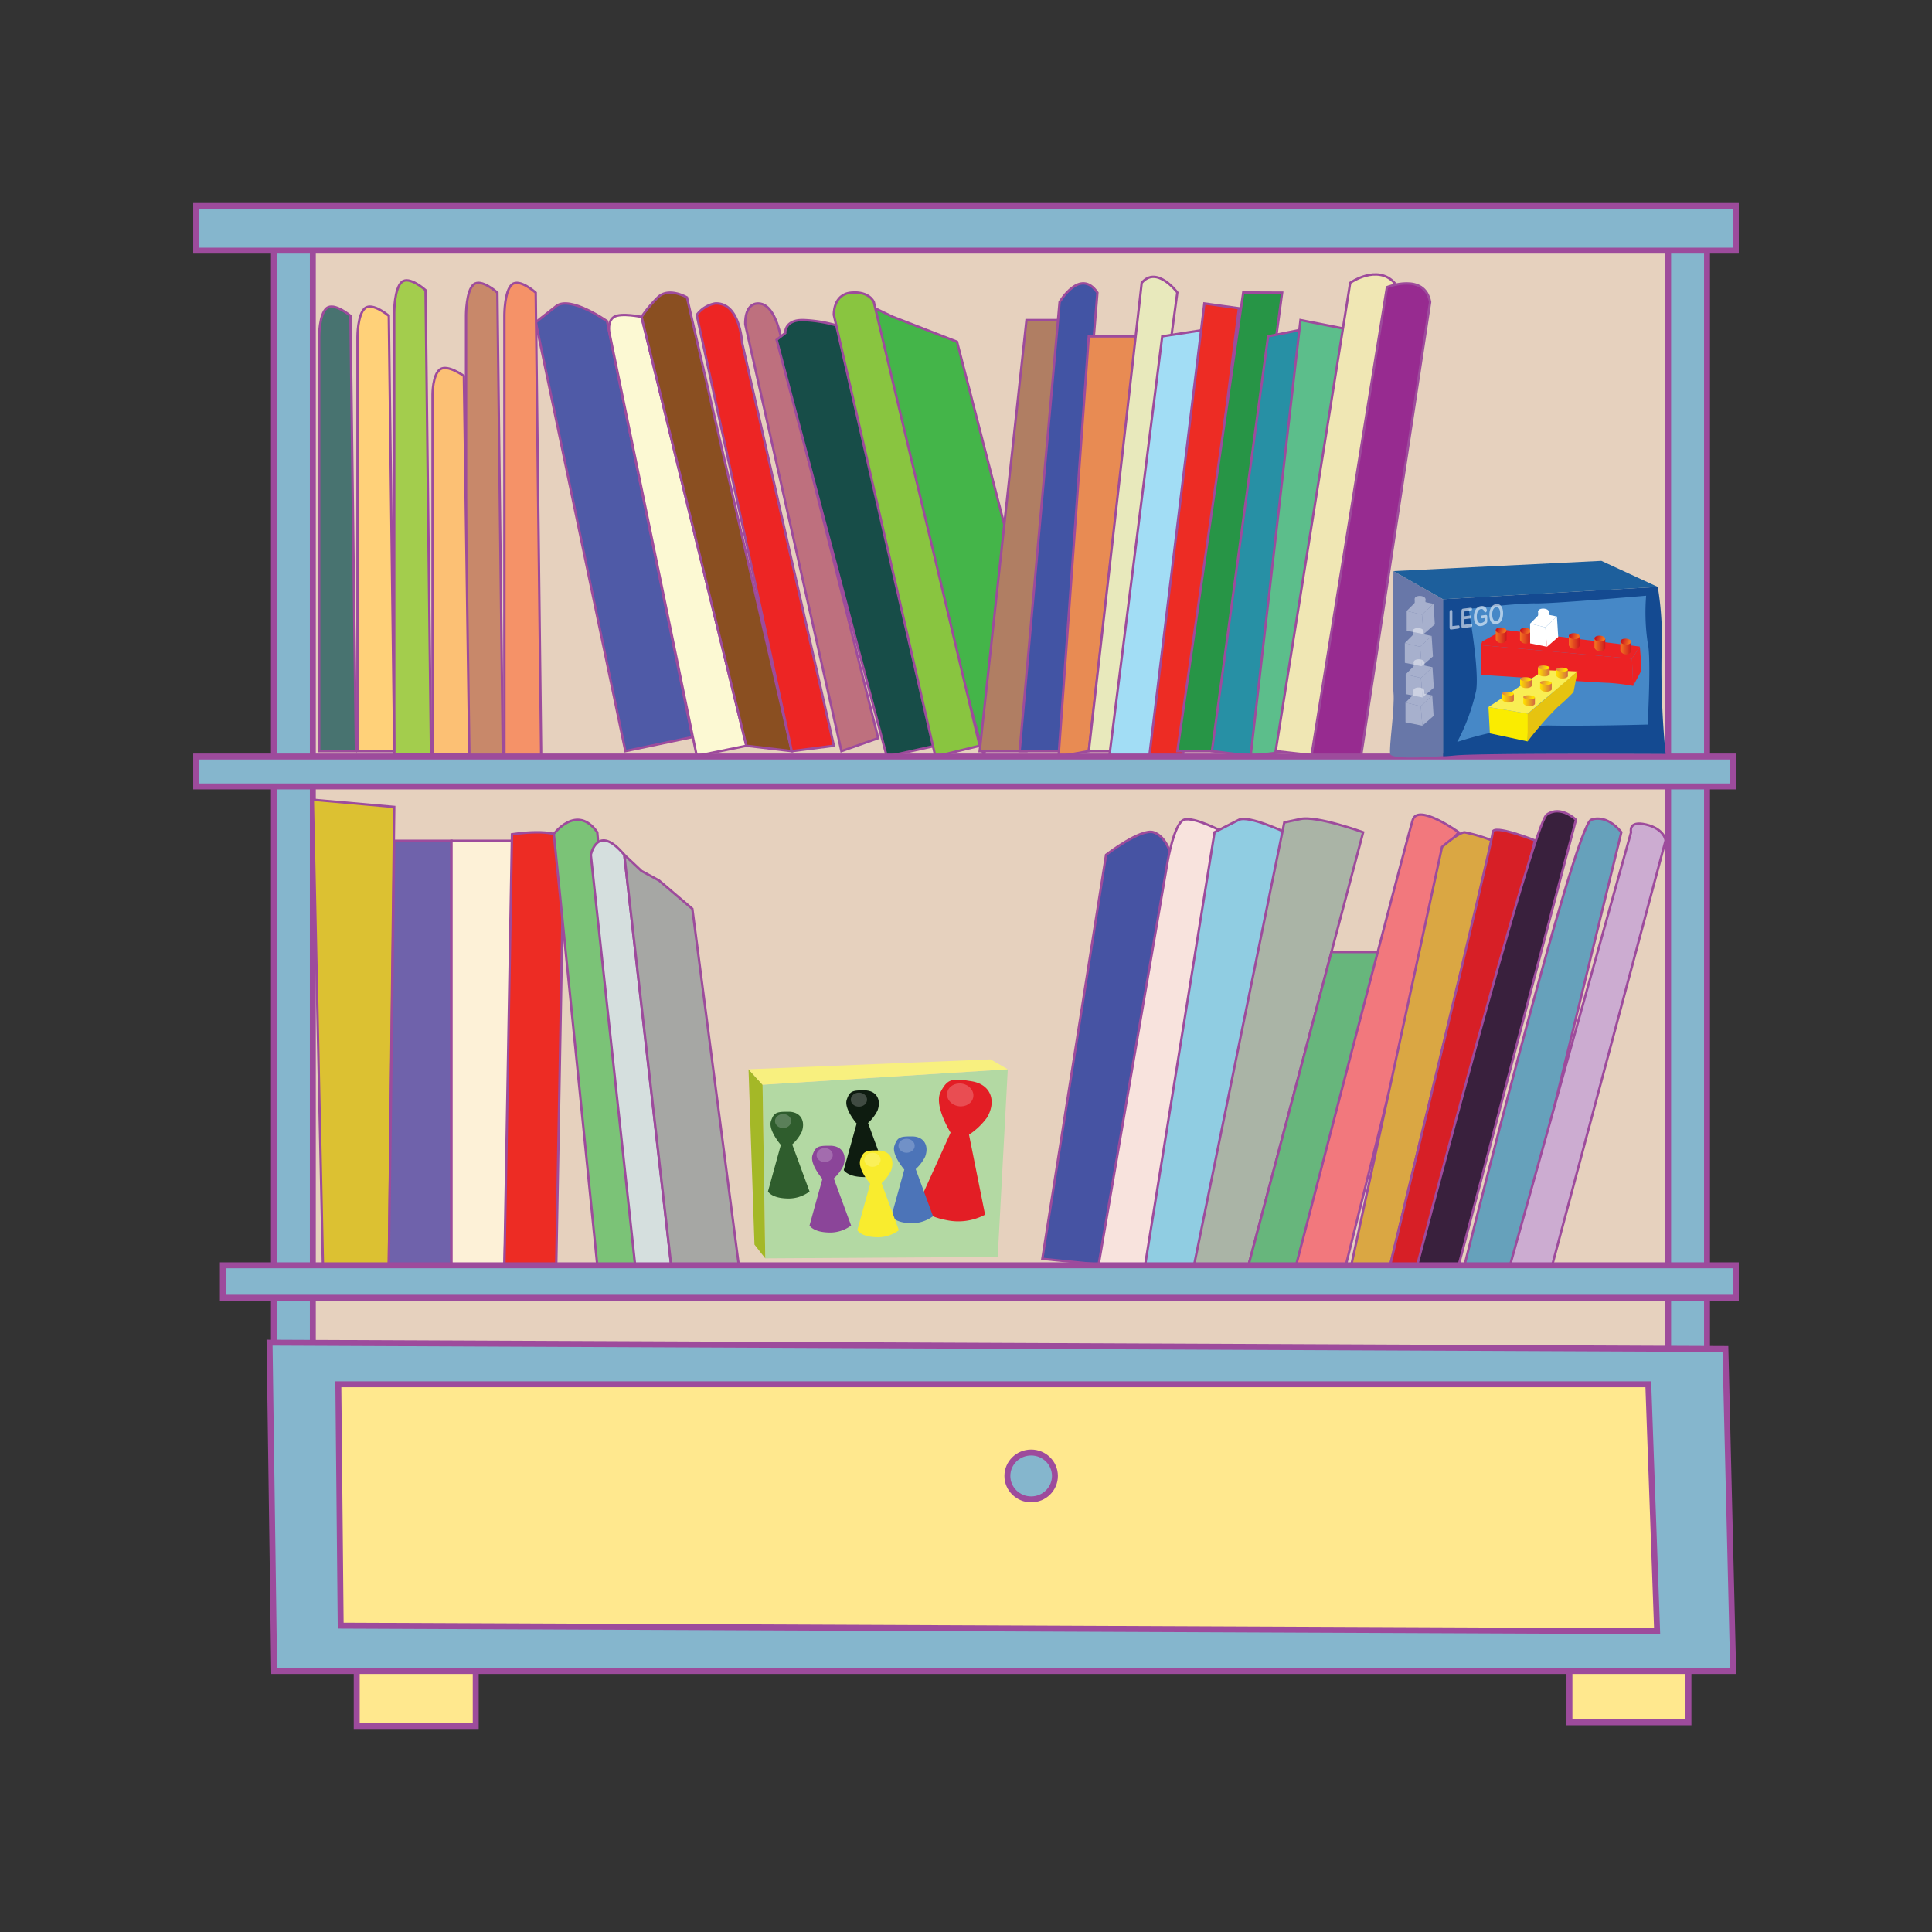 <svg id="word" xmlns="http://www.w3.org/2000/svg" xmlns:xlink="http://www.w3.org/1999/xlink" viewBox="0 0 160 160"><rect x="0" y="0" width="160" height="160" fill="#333333" stroke="none"/><defs><style>.cls-1{fill:#e6d1be;stroke:#231f20;}.cls-1,.cls-2,.cls-45{stroke-width:0.491px;}.cls-2{fill:#85b6cd;stroke-miterlimit:10;}.cls-10,.cls-11,.cls-12,.cls-13,.cls-14,.cls-15,.cls-16,.cls-17,.cls-18,.cls-19,.cls-2,.cls-20,.cls-21,.cls-22,.cls-23,.cls-24,.cls-25,.cls-26,.cls-27,.cls-28,.cls-29,.cls-3,.cls-30,.cls-31,.cls-32,.cls-33,.cls-34,.cls-35,.cls-36,.cls-37,.cls-38,.cls-39,.cls-4,.cls-40,.cls-41,.cls-42,.cls-43,.cls-44,.cls-45,.cls-5,.cls-6,.cls-7,.cls-8,.cls-9{stroke:#9d4b9c;}.cls-3{fill:#44b549;}.cls-10,.cls-11,.cls-12,.cls-13,.cls-14,.cls-15,.cls-16,.cls-17,.cls-18,.cls-19,.cls-20,.cls-21,.cls-22,.cls-23,.cls-24,.cls-25,.cls-26,.cls-27,.cls-28,.cls-29,.cls-3,.cls-30,.cls-31,.cls-32,.cls-33,.cls-34,.cls-35,.cls-36,.cls-37,.cls-38,.cls-39,.cls-4,.cls-40,.cls-41,.cls-42,.cls-43,.cls-44,.cls-5,.cls-6,.cls-7,.cls-8,.cls-9{stroke-width:0.197px;}.cls-4{fill:#4f5aa7;}.cls-5{fill:#fcf9d3;}.cls-6{fill:#8a4f21;}.cls-7{fill:#f59268;}.cls-8{fill:#ed2524;}.cls-9{fill:#be707e;}.cls-10{fill:#174d48;}.cls-11{fill:#89c540;}.cls-12{fill:#b07e63;}.cls-13{fill:#4254a4;}.cls-14{fill:#e88b53;}.cls-15{fill:#e8e9bc;}.cls-16{fill:#a2ddf5;}.cls-17{fill:#ed2c24;}.cls-18{fill:#279546;}.cls-19{fill:#2790a5;}.cls-20{fill:#5cbe8b;}.cls-21{fill:#f0e7b4;}.cls-22{fill:#972b90;}.cls-23{fill:#dcc132;}.cls-24{fill:#6f62ab;}.cls-25{fill:#fdf1d7;}.cls-26{fill:#7bc377;}.cls-27{fill:#d5dfde;}.cls-28{fill:#a6a7a4;}.cls-29{fill:#4653a3;}.cls-30{fill:#f8e3dd;}.cls-31{fill:#90cde2;}.cls-32{fill:#aab4a6;}.cls-33{fill:#67b67c;}.cls-34{fill:#f2787d;}.cls-35{fill:#daa743;}.cls-36{fill:#d71f26;}.cls-37{fill:#39203d;}.cls-38{fill:#66a1bb;}.cls-39{fill:#ccacd1;}.cls-40{fill:#c8886a;}.cls-41{fill:#fcc074;}.cls-42{fill:#a3cd4d;}.cls-43{fill:#ffd179;}.cls-44{fill:#487370;}.cls-45{fill:#ffe88e;}.cls-46{fill:#144a91;}.cls-47{fill:#6877a8;}.cls-48{fill:#1d5f9c;}.cls-49{fill:#4688c7;}.cls-50{fill:#ec2224;}.cls-51{fill:url(#linear-gradient);}.cls-52{fill:url(#linear-gradient-2);}.cls-53{fill:url(#linear-gradient-3);}.cls-54{fill:url(#linear-gradient-4);}.cls-55{fill:url(#linear-gradient-5);}.cls-56{fill:url(#linear-gradient-6);}.cls-57{fill:url(#linear-gradient-7);}.cls-58{fill:url(#linear-gradient-8);}.cls-59{fill:url(#linear-gradient-9);}.cls-60{fill:url(#linear-gradient-10);}.cls-61{fill:#e6c310;}.cls-62{fill:#faec00;}.cls-63{fill:#f9ee53;}.cls-64{fill:url(#linear-gradient-11);}.cls-65{fill:url(#linear-gradient-12);}.cls-66{fill:url(#linear-gradient-13);}.cls-67{fill:url(#linear-gradient-14);}.cls-68{fill:url(#linear-gradient-15);}.cls-69{fill:url(#linear-gradient-16);}.cls-70{fill:url(#linear-gradient-17);}.cls-71{fill:url(#linear-gradient-18);}.cls-72{fill:url(#linear-gradient-19);}.cls-73{fill:url(#linear-gradient-20);}.cls-74{fill:url(#linear-gradient-21);}.cls-75{fill:url(#linear-gradient-22);}.cls-76,.cls-84{fill:#fff;}.cls-77{fill:none;}.cls-78{opacity:0.57;}.cls-79{opacity:0.42;}.cls-80{fill:#b3d9a3;}.cls-81{fill:#a4b827;}.cls-82{fill:#f8f07f;}.cls-83{fill:#e31e25;}.cls-84{opacity:0.21;}.cls-85{fill:#4c74b8;}.cls-86{fill:#2f5d2d;}.cls-87{fill:#0e1c10;}.cls-88{fill:#f9ec2e;}.cls-89{fill:#8b4599;}</style><linearGradient id="linear-gradient" x1="120.541" y1="184.667" x2="121.441" y2="184.667" gradientTransform="matrix(0.999, 0.046, 0, 1.001, 3.47, -137.668)" gradientUnits="userSpaceOnUse"><stop offset="0.018" stop-color="#f27121"/><stop offset="0.989" stop-color="#cc171e"/></linearGradient><linearGradient id="linear-gradient-2" x1="121.238" y1="184.209" x2="120.615" y2="184.035" gradientTransform="matrix(0.01, 1, -1, 0.056, 307.129, -79.078)" xlink:href="#linear-gradient"/><linearGradient id="linear-gradient-3" x1="122.555" y1="184.607" x2="123.454" y2="184.607" xlink:href="#linear-gradient"/><linearGradient id="linear-gradient-4" x1="123.251" y1="184.15" x2="122.629" y2="183.975" gradientTransform="matrix(0.01, 1, -1, 0.056, 309.06, -81.056)" xlink:href="#linear-gradient"/><linearGradient id="linear-gradient-5" x1="126.602" y1="184.867" x2="127.501" y2="184.867" xlink:href="#linear-gradient"/><linearGradient id="linear-gradient-6" x1="127.299" y1="184.409" x2="126.676" y2="184.235" gradientTransform="matrix(0.01, 1, -1, 0.056, 313.32, -84.672)" xlink:href="#linear-gradient"/><linearGradient id="linear-gradient-7" x1="130.88" y1="185.123" x2="131.779" y2="185.123" xlink:href="#linear-gradient"/><linearGradient id="linear-gradient-8" x1="131.576" y1="184.665" x2="130.954" y2="184.491" gradientTransform="matrix(0.01, 1, -1, 0.056, 317.804, -88.512)" xlink:href="#linear-gradient"/><linearGradient id="linear-gradient-9" x1="128.727" y1="184.975" x2="129.626" y2="184.975" xlink:href="#linear-gradient"/><linearGradient id="linear-gradient-10" x1="129.423" y1="184.517" x2="128.801" y2="184.343" gradientTransform="matrix(0.01, 1, -1, 0.056, 315.528, -86.598)" xlink:href="#linear-gradient"/><linearGradient id="linear-gradient-11" x1="121.082" y1="189.713" x2="122.048" y2="189.713" gradientTransform="matrix(0.999, 0.046, 0, 1.001, 3.47, -137.668)" gradientUnits="userSpaceOnUse"><stop offset="0.018" stop-color="#ffde00"/><stop offset="0.773" stop-color="#dc8334"/><stop offset="1" stop-color="#d16644"/></linearGradient><linearGradient id="linear-gradient-12" x1="121.828" y1="189.423" x2="121.164" y2="189.237" gradientTransform="matrix(-0.001, 1, -1, 0.045, 314.35, -72.619)" gradientUnits="userSpaceOnUse"><stop offset="0.018" stop-color="#ffde00"/><stop offset="1" stop-color="#df883e"/></linearGradient><linearGradient id="linear-gradient-13" x1="122.829" y1="189.933" x2="123.794" y2="189.933" xlink:href="#linear-gradient-11"/><linearGradient id="linear-gradient-14" x1="123.575" y1="189.643" x2="122.911" y2="189.457" gradientTransform="matrix(-0.001, 1, -1, 0.045, 316.316, -74.075)" xlink:href="#linear-gradient-12"/><linearGradient id="linear-gradient-15" x1="122.566" y1="188.448" x2="123.531" y2="188.448" xlink:href="#linear-gradient-11"/><linearGradient id="linear-gradient-16" x1="123.312" y1="188.158" x2="122.648" y2="187.972" gradientTransform="matrix(-0.001, 1, -1, 0.045, 314.568, -75.244)" xlink:href="#linear-gradient-12"/><linearGradient id="linear-gradient-17" x1="124.221" y1="188.669" x2="125.186" y2="188.669" xlink:href="#linear-gradient-11"/><linearGradient id="linear-gradient-18" x1="124.967" y1="188.379" x2="124.303" y2="188.193" gradientTransform="matrix(-0.001, 1, -1, 0.045, 316.443, -76.612)" xlink:href="#linear-gradient-12"/><linearGradient id="linear-gradient-19" x1="124.049" y1="187.417" x2="125.015" y2="187.417" xlink:href="#linear-gradient-11"/><linearGradient id="linear-gradient-20" x1="124.795" y1="187.126" x2="124.131" y2="186.941" gradientTransform="matrix(-0.001, 1, -1, 0.045, 315.019, -77.647)" xlink:href="#linear-gradient-12"/><linearGradient id="linear-gradient-21" x1="125.56" y1="187.519" x2="126.526" y2="187.519" xlink:href="#linear-gradient-11"/><linearGradient id="linear-gradient-22" x1="126.306" y1="187.229" x2="125.642" y2="187.043" gradientTransform="matrix(-0.001, 1, -1, 0.045, 316.632, -78.991)" xlink:href="#linear-gradient-12"/></defs><rect class="cls-1" x="24.298" y="18.909" width="114.426" height="100.842"/><rect class="cls-2" x="138.147" y="19.547" width="3.22" height="95.838"/><polygon class="cls-3" points="73.619 26.085 73.984 26.256 79.255 28.302 83.906 46.283 81.491 62.653 71.382 25.015 73.619 26.085"/><rect class="cls-2" x="22.688" y="18.909" width="3.22" height="95.838"/><path class="cls-4" d="M51.791,62.206l5.547-1.163L50.27,26.6s-3.041-2.147-4.2-1.252-1.7,1.342-1.7,1.342Z"/><path class="cls-5" d="M57.7,62.6l4.115-.838L53.133,26.245s-1.7-.358-2.281,0-.391,1.284-.391,1.284Z"/><path class="cls-6" d="M61.81,61.759l3.758.447L56.89,24.634s-1.52-.894-2.415,0a10.2,10.2,0,0,0-1.342,1.611Z"/><path class="cls-7" d="M44.814,62.206l-.448-37.969s-1.342-1.213-1.968-.676-.626,2.524-.626,2.524V62.653h3.042Z"/><path class="cls-8" d="M57.7,26.085a2.424,2.424,0,0,1,1.521-.953c2.058-.117,2.237,3.259,2.237,3.259l7.6,33.368-3.488.447Z"/><path class="cls-9" d="M61.721,26.871s-.114-1.739,1.073-1.739c1.969,0,2.237,5.317,2.237,5.317l7.693,30.684-3.041,1.073Z"/><path class="cls-10" d="M65.031,27.586s-.09-1.163,1.61-1.073a11.522,11.522,0,0,1,2.952.534l7.872,34.712-4.025.894L64.315,28.138Z"/><path class="cls-11" d="M69.056,26.085s-.089-1.709,1.432-1.848,1.878.778,1.878.778l8.767,36.744-3.668.894Z"/><polygon class="cls-12" points="85.01 62.206 87.753 26.508 85.01 26.508 81.133 62.206 85.01 62.206"/><path class="cls-13" d="M90.884,24.237,87.753,62.206h-3.31l3.31-37.191S89.453,22.129,90.884,24.237Z"/><polygon class="cls-14" points="90.168 27.855 94.104 27.855 90.168 62.206 87.665 62.653 90.168 27.855"/><path class="cls-15" d="M94.552,23.424,90.168,62.206H92.36L97.5,24.222S95.8,21.951,94.552,23.424Z"/><polygon class="cls-16" points="99.74 27.318 96.251 27.855 91.868 62.653 95.804 62.653 99.74 27.855 99.74 27.318"/><polygon class="cls-17" points="102.603 25.529 99.74 25.132 95.178 62.653 97.951 62.653 102.603 25.529"/><polygon class="cls-18" points="106.181 24.237 102.961 24.222 97.504 62.206 101.082 62.206 106.181 24.237"/><polygon class="cls-19" points="107.702 27.318 105.018 27.855 100.366 62.206 104.034 62.653 107.702 27.318"/><polygon class="cls-20" points="111.817 27.318 107.702 26.508 103.572 62.597 106.897 62.206 111.817 27.318"/><path class="cls-21" d="M115.485,23.424,109.67,62.653l-4.026-.447,6.173-38.782S114.053,21.855,115.485,23.424Z"/><path class="cls-22" d="M118.437,25.015l-5.726,37.638H108.6l6.262-38.868S117.989,22.534,118.437,25.015Z"/><polygon class="cls-23" points="32.647 66.828 32.643 67.216 32.2 104.788 26.743 104.788 25.908 66.232 32.647 66.828"/><polygon class="cls-24" points="37.389 69.631 37.389 104.788 32.2 104.788 32.647 69.631 37.389 69.631"/><polygon class="cls-25" points="42.846 69.631 41.772 104.788 37.389 104.788 37.389 69.631 42.846 69.631"/><path class="cls-17" d="M46.692,69.631l-.626,35.157H41.772L42.4,69.094S46.245,68.468,46.692,69.631Z"/><path class="cls-26" d="M49.465,68.926,52.6,104.788H49.465l-3.6-35.721S47.766,66.521,49.465,68.926Z"/><path class="cls-27" d="M51.7,70.794l3.882,33.994H52.6L48.929,70.794S49.465,68.11,51.7,70.794Z"/><polygon class="cls-28" points="54.573 72.914 57.338 75.267 61.184 104.788 55.584 104.788 51.702 70.794 53.133 72.136 54.573 72.914"/><path class="cls-29" d="M86.322,104.251,91.6,70.794s2.862-2.215,3.936-1.868,1.431,1.868,1.431,1.868l-5.323,33.994Z"/><path class="cls-30" d="M101.35,68.926s-2.5-1.341-3.31-1.033S96.7,71.331,96.7,71.331l-5.726,33.457,5.189.626Z"/><path class="cls-31" d="M106.434,68.926s-3.026-1.43-3.831-1.033-2.02,1.033-2.02,1.033l-5.852,36.488h4.562Z"/><path class="cls-32" d="M112.89,68.926s-3.846-1.39-5.188-1.1l-1.342.287-7.693,37.751,4.562-.447Z"/><polygon class="cls-33" points="114.679 78.845 110.264 78.845 103.229 105.414 107.344 104.788 114.679 78.845"/><path class="cls-34" d="M120.8,68.926s-3.351-2.414-3.8-1.033-9.661,36.895-9.661,36.895h4.115L120.226,69.6Z"/><path class="cls-35" d="M123.625,69.631a13.449,13.449,0,0,0-2.326-.7c-.5,0-1.878,1.212-1.878,1.212l-7.515,34.65h3.221Z"/><path class="cls-36" d="M127.114,69.6s-3.489-1.38-3.489-.675-8.5,35.862-8.5,35.862h3.22Z"/><path class="cls-37" d="M130.513,67.893s-1.252-1.25-2.415-.427-10.735,37.322-10.735,37.322H120.8Z"/><path class="cls-38" d="M134.271,68.926s-1.123-1.528-2.5-1.033-10.646,37.521-10.646,37.521l4.384-.626Z"/><path class="cls-39" d="M135.076,68.926s-.269-1,1.252-.637,1.61,1.312,1.61,1.312l-9.393,35.187h-3.489Z"/><rect class="cls-2" x="18.458" y="104.788" width="125.295" height="2.684"/><path class="cls-40" d="M41.638,62.206l-.447-37.969s-1.342-1.213-1.968-.676-.627,2.524-.627,2.524V62.653h3.042Z"/><path class="cls-41" d="M38.865,62.087l-.448-30.949s-1.341-.988-1.968-.551-.626,2.058-.626,2.058V62.451h3.042Z"/><path class="cls-42" d="M35.689,62l-.447-37.969s-1.342-1.213-1.968-.676-.627,2.524-.627,2.524V62.451h3.042Z"/><path class="cls-43" d="M32.647,61.786,32.2,26.156s-1.342-1.138-1.968-.634-.626,2.369-.626,2.369V62.206h3.041Z"/><path class="cls-44" d="M29.472,61.786l-.448-35.63s-1.341-1.138-1.968-.634-.626,2.369-.626,2.369V62.206h3.042Z"/><rect class="cls-2" x="16.247" y="17.06" width="127.506" height="3.698"/><rect class="cls-2" x="16.247" y="62.653" width="127.267" height="2.475"/><rect class="cls-45" x="129.975" y="135.485" width="9.855" height="7.15"/><rect class="cls-45" x="29.542" y="135.79" width="9.855" height="7.15"/><polygon class="cls-2" points="22.325 111.194 22.707 138.388 143.534 138.388 142.891 111.719 22.325 111.194"/><polygon class="cls-45" points="28.019 114.637 28.214 134.63 137.235 135.092 136.505 114.637 28.019 114.637"/><ellipse class="cls-2" cx="85.396" cy="122.231" rx="1.969" ry="1.94"/><path class="cls-46" d="M119.5,49.623v12.99s-.126.063,1.01-.049c2.082-.207,17.43-.126,17.43-.126a71.321,71.321,0,0,1-.333-8.407,26.2,26.2,0,0,0-.316-5.426Z"/><path class="cls-47" d="M115.4,47.3l4.1,2.327v12.99s-4.242.37-4.368-.175.394-3.759.268-5.123S115.4,47.3,115.4,47.3Z"/><polygon class="cls-48" points="132.621 46.447 137.289 48.605 119.499 49.623 115.398 47.296 132.621 46.447"/><path class="cls-49" d="M121.626,50.43s.883,4.919.63,6.724a16.631,16.631,0,0,1-1.577,4.293,27.772,27.772,0,0,1,7.444-1.369c3.092.071,8.328-.074,8.328-.074s.315-5.581,0-6.792a17.267,17.267,0,0,1-.126-3.879s-7.76.672-9.148.638S121.626,50.43,121.626,50.43Z"/><path class="cls-50" d="M122.653,53.43v2.454s9.8.662,10.492.665a17.309,17.309,0,0,1,2.109.258l-.1-2.258Z"/><polygon class="cls-50" points="135.807 53.548 124.503 52.15 122.739 53.134 122.653 53.43 135.15 54.549 135.807 53.548"/><path class="cls-50" d="M135.807,53.548s.1,1.206.1,1.432v.6l-.657,1.226-.1-2.258Z"/><path class="cls-51" d="M123.867,52.289v.675a.516.516,0,0,0,.45.3.432.432,0,0,0,.449-.263v-.776l-.9-.035Z"/><ellipse class="cls-52" cx="124.317" cy="52.205" rx="0.245" ry="0.45" transform="translate(65.236 173.405) rotate(-86.792)"/><path class="cls-53" d="M125.879,52.321V53a.516.516,0,0,0,.449.3.432.432,0,0,0,.449-.263v-.777l-.9-.035Z"/><ellipse class="cls-54" cx="126.328" cy="52.238" rx="0.245" ry="0.45" transform="translate(67.102 175.444) rotate(-86.792)"/><path class="cls-55" d="M129.921,52.766v.675a.514.514,0,0,0,.449.3.434.434,0,0,0,.45-.263V52.7l-.9-.035Z"/><ellipse class="cls-56" cx="130.37" cy="52.682" rx="0.245" ry="0.45" transform="translate(70.474 179.9) rotate(-86.792)"/><path class="cls-57" d="M134.194,53.217v.675a.516.516,0,0,0,.449.3.435.435,0,0,0,.45-.263v-.777l-.9-.035Z"/><ellipse class="cls-58" cx="134.643" cy="53.133" rx="0.245" ry="0.45" transform="translate(74.058 184.592) rotate(-86.792)"/><path class="cls-59" d="M132.044,52.971v.675a.514.514,0,0,0,.449.3.432.432,0,0,0,.449-.263v-.776l-.9-.036Z"/><ellipse class="cls-60" cx="132.493" cy="52.887" rx="0.245" ry="0.45" transform="translate(72.274 182.213) rotate(-86.792)"/><path class="cls-61" d="M126.372,59.221l.14,2.18a28.137,28.137,0,0,1,2.473-2.839,15.138,15.138,0,0,0,1.331-1.252l.327-1.705s-1.751,1.431-2.136,1.808S126.372,59.221,126.372,59.221Z"/><polygon class="cls-62" points="123.268 58.554 123.384 60.734 126.512 61.401 126.512 59.096 123.268 58.554"/><polygon class="cls-63" points="127.889 55.496 123.268 58.554 126.518 59.1 130.643 55.605 127.889 55.496"/><path class="cls-64" d="M124.407,57.5v.466a.583.583,0,0,0,.483.214c.37.023.482-.175.482-.175v-.538l-.965-.038Z"/><ellipse class="cls-65" cx="124.89" cy="57.446" rx="0.169" ry="0.483" transform="translate(61.889 179.628) rotate(-87.424)"/><path class="cls-66" d="M126.152,57.8v.467a.583.583,0,0,0,.482.213c.37.023.482-.175.482-.175v-.538l-.964-.038Z"/><ellipse class="cls-67" cx="126.634" cy="57.746" rx="0.169" ry="0.483" transform="translate(63.255 181.657) rotate(-87.424)"/><path class="cls-68" d="M125.889,56.3v.467a.583.583,0,0,0,.483.214c.37.023.482-.176.482-.176v-.537l-.965-.038Z"/><ellipse class="cls-69" cx="126.372" cy="56.248" rx="0.169" ry="0.483" transform="translate(64.501 179.964) rotate(-87.424)"/><path class="cls-70" d="M127.543,56.6v.467a.583.583,0,0,0,.482.213c.37.023.482-.175.482-.175v-.537l-.964-.038Z"/><ellipse class="cls-71" cx="128.025" cy="56.545" rx="0.169" ry="0.483" transform="translate(65.784 181.899) rotate(-87.424)"/><path class="cls-72" d="M127.371,55.334V55.8a.584.584,0,0,0,.483.213c.37.023.482-.175.482-.175V55.3l-.965-.038Z"/><ellipse class="cls-73" cx="127.854" cy="55.283" rx="0.169" ry="0.483" transform="translate(66.881 180.523) rotate(-87.424)"/><path class="cls-74" d="M128.881,55.505v.467a.582.582,0,0,0,.482.214c.37.023.482-.176.482-.176v-.537l-.964-.038Z"/><ellipse class="cls-75" cx="129.363" cy="55.454" rx="0.169" ry="0.483" transform="translate(68.151 182.194) rotate(-87.424)"/><polygon class="cls-76" points="126.718 53.281 126.715 51.645 127.981 51.948 128.114 53.561 126.718 53.281"/><polygon class="cls-76" points="127.981 51.948 128.937 51.055 129.045 52.752 128.114 53.561 127.981 51.948"/><polygon class="cls-76" points="126.715 51.645 127.582 50.776 128.937 51.055 127.981 51.948 126.715 51.645"/><path class="cls-76" d="M127.381,50.725v.668a.51.51,0,0,0,.445.3.429.429,0,0,0,.446-.26V50.66l-.891-.035Z"/><ellipse class="cls-76" cx="127.826" cy="50.643" rx="0.242" ry="0.446" transform="translate(70.123 175.441) rotate(-86.798)"/><path class="cls-77" d="M115.711,47.226a.841.841,0,0,0,.624.26q2.22.249,4.425.654a3.456,3.456,0,0,1-1.2,1.421"/><path class="cls-77" d="M121.175,48.086c2.577.392,5.111-.646,7.7-.594a14.259,14.259,0,0,0,2.637.014"/><g class="cls-78"><path class="cls-76" d="M120.28,50.685l0,1.167.476-.06a.094.094,0,0,1,.088.027.142.142,0,0,1,.031.093.162.162,0,0,1-.03.1.123.123,0,0,1-.088.048l-.567.072a.114.114,0,0,1-.11-.033.242.242,0,0,1-.034-.148l0-1.235a.3.3,0,0,1,.032-.152.11.11,0,0,1,.084-.06.086.086,0,0,1,.086.038A.242.242,0,0,1,120.28,50.685Z"/><path class="cls-76" d="M121.792,50.574l-.529.067v.394l.487-.061a.084.084,0,0,1,.08.023.122.122,0,0,1,.027.085.154.154,0,0,1-.026.092.11.11,0,0,1-.08.045l-.487.061v.457l.547-.07a.093.093,0,0,1,.084.025.135.135,0,0,1,.028.092.16.16,0,0,1-.028.1.114.114,0,0,1-.083.046l-.638.081a.112.112,0,0,1-.11-.034.237.237,0,0,1-.034-.147l0-1.206a.387.387,0,0,1,.015-.117.136.136,0,0,1,.047-.07.164.164,0,0,1,.081-.031l.62-.078a.087.087,0,0,1,.083.024.12.12,0,0,1,.028.086.159.159,0,0,1-.027.1A.11.11,0,0,1,121.792,50.574Z"/><path class="cls-76" d="M123.168,51.1v.307a.448.448,0,0,1-.008.1.186.186,0,0,1-.032.07.351.351,0,0,1-.059.065.986.986,0,0,1-.2.14.629.629,0,0,1-.212.063.481.481,0,0,1-.244-.026.436.436,0,0,1-.188-.141.716.716,0,0,1-.119-.248,1.246,1.246,0,0,1-.043-.339,1.472,1.472,0,0,1,.039-.348.906.906,0,0,1,.118-.279.634.634,0,0,1,.19-.189.608.608,0,0,1,.255-.09.45.45,0,0,1,.207.017.362.362,0,0,1,.146.09.4.4,0,0,1,.085.128.344.344,0,0,1,.029.127.194.194,0,0,1-.032.109.115.115,0,0,1-.079.053.078.078,0,0,1-.049-.01.119.119,0,0,1-.039-.041,1.124,1.124,0,0,0-.074-.133.2.2,0,0,0-.211-.087.308.308,0,0,0-.145.057.394.394,0,0,0-.11.127.676.676,0,0,0-.069.189,1.21,1.21,0,0,0-.023.241.774.774,0,0,0,.095.423.257.257,0,0,0,.262.119.457.457,0,0,0,.153-.049.79.79,0,0,0,.144-.1v-.26l-.182.023a.151.151,0,0,1-.1-.015.1.1,0,0,1-.033-.089.149.149,0,0,1,.027-.092.107.107,0,0,1,.077-.045l.266-.034a.249.249,0,0,1,.083,0,.084.084,0,0,1,.055.047A.267.267,0,0,1,123.168,51.1Z"/><path class="cls-76" d="M123.9,50.029a.451.451,0,0,1,.31.062.523.523,0,0,1,.2.263,1.216,1.216,0,0,1,.068.43,1.476,1.476,0,0,1-.035.343.944.944,0,0,1-.109.278.6.6,0,0,1-.178.193.549.549,0,0,1-.242.09.465.465,0,0,1-.244-.03.431.431,0,0,1-.18-.149.73.73,0,0,1-.109-.252,1.368,1.368,0,0,1-.038-.331,1.5,1.5,0,0,1,.037-.344.966.966,0,0,1,.11-.277.627.627,0,0,1,.177-.188A.543.543,0,0,1,123.9,50.029Zm.336.783a.944.944,0,0,0-.042-.3.353.353,0,0,0-.118-.18.23.23,0,0,0-.175-.044.269.269,0,0,0-.13.053.378.378,0,0,0-.1.119.686.686,0,0,0-.067.188,1.186,1.186,0,0,0-.024.248,1.123,1.123,0,0,0,.025.244.509.509,0,0,0,.072.174.269.269,0,0,0,.1.1.226.226,0,0,0,.13.02.3.3,0,0,0,.165-.084.5.5,0,0,0,.12-.208A1.043,1.043,0,0,0,124.235,50.812Z"/></g><g class="cls-79"><polygon class="cls-76" points="116.397 59.817 116.395 58.181 117.661 58.485 117.794 60.098 116.397 59.817"/><polygon class="cls-76" points="117.661 58.485 118.616 57.592 118.725 59.289 117.794 60.098 117.661 58.485"/><polygon class="cls-76" points="116.395 58.181 117.262 57.313 118.616 57.592 117.661 58.485 116.395 58.181"/><path class="cls-76" d="M117.06,57.262v.668a.514.514,0,0,0,.446.3.429.429,0,0,0,.445-.26V57.2l-.891-.035Z"/><ellipse class="cls-76" cx="117.506" cy="57.179" rx="0.242" ry="0.446" transform="translate(53.853 171.308) rotate(-86.798)"/></g><g class="cls-79"><polygon class="cls-76" points="116.414 57.481 116.412 55.845 117.677 56.149 117.81 57.762 116.414 57.481"/><polygon class="cls-76" points="117.677 56.149 118.633 55.256 118.742 56.952 117.81 57.762 117.677 56.149"/><polygon class="cls-76" points="116.412 55.845 117.278 54.977 118.633 55.256 117.677 56.149 116.412 55.845"/><path class="cls-76" d="M117.077,54.926v.667a.51.51,0,0,0,.445.295.429.429,0,0,0,.446-.26V54.86l-.891-.035Z"/><ellipse class="cls-76" cx="117.522" cy="54.843" rx="0.242" ry="0.446" transform="translate(56.201 169.119) rotate(-86.798)"/></g><g class="cls-79"><polygon class="cls-76" points="116.498 52.233 116.496 50.597 117.762 50.901 117.895 52.514 116.498 52.233"/><polygon class="cls-76" points="117.762 50.901 118.718 50.008 118.826 51.704 117.895 52.514 117.762 50.901"/><polygon class="cls-76" points="116.496 50.597 117.363 49.729 118.718 50.008 117.762 50.901 116.496 50.597"/><path class="cls-76" d="M117.161,49.678v.667a.512.512,0,0,0,.446.3.427.427,0,0,0,.445-.26v-.768l-.891-.035Z"/><ellipse class="cls-76" cx="117.607" cy="49.595" rx="0.242" ry="0.446" transform="translate(61.521 164.248) rotate(-86.798)"/></g><g class="cls-79"><polygon class="cls-76" points="116.343 54.892 116.341 53.256 117.607 53.56 117.74 55.173 116.343 54.892"/><polygon class="cls-76" points="117.607 53.56 118.562 52.667 118.671 54.363 117.74 55.173 117.607 53.56"/><polygon class="cls-76" points="116.341 53.256 117.208 52.388 118.562 52.667 117.607 53.56 116.341 53.256"/><path class="cls-76" d="M117.006,52.337V53a.512.512,0,0,0,.446.3.429.429,0,0,0,.445-.26v-.768l-.891-.035Z"/><ellipse class="cls-76" cx="117.452" cy="52.254" rx="0.242" ry="0.446" transform="translate(58.719 166.604) rotate(-86.798)"/></g><polygon class="cls-80" points="63.152 89.83 63.376 104.213 82.627 104.094 83.46 88.552 63.152 89.83"/><polygon class="cls-81" points="61.989 88.552 63.152 89.83 63.376 104.213 62.481 103.072 61.989 88.552"/><polygon class="cls-82" points="82.031 87.73 61.989 88.552 63.152 89.83 83.46 88.552 82.031 87.73"/><path class="cls-83" d="M76.042,99.735,78.723,93.8s-1.406-2.246-.825-3.371.988-1.141,2.569-.883,2.075,1.6,1.292,2.98a5.769,5.769,0,0,1-1.509,1.444l1.33,6.625a4.724,4.724,0,0,1-3.242.44C76.369,100.664,76.042,99.735,76.042,99.735Z"/><ellipse class="cls-84" cx="79.522" cy="90.674" rx="0.946" ry="1.095" transform="translate(-22.324 155.273) rotate(-81.135)"/><path class="cls-85" d="M73.825,100.716l1.066-3.855s-1.066-1.23-.82-1.968.492-.787,1.476-.779,1.411.774,1.066,1.687a3.55,3.55,0,0,1-.779,1.019l1.435,3.9a2.9,2.9,0,0,1-1.927.574C74.112,101.249,73.825,100.716,73.825,100.716Z"/><ellipse class="cls-84" cx="75.08" cy="94.886" rx="0.673" ry="0.581"/><path class="cls-86" d="M63.6,98.672l1.066-3.855s-1.066-1.231-.82-1.969.492-.786,1.476-.779,1.411.775,1.067,1.687a3.557,3.557,0,0,1-.78,1.02l1.435,3.9a2.9,2.9,0,0,1-1.927.574C63.885,99.205,63.6,98.672,63.6,98.672Z"/><ellipse class="cls-84" cx="64.853" cy="92.841" rx="0.673" ry="0.581"/><path class="cls-87" d="M69.877,96.9l1.066-3.855s-1.066-1.23-.82-1.968.492-.786,1.476-.779,1.411.774,1.067,1.687A3.547,3.547,0,0,1,71.886,93l1.435,3.9a2.9,2.9,0,0,1-1.927.574C70.164,97.43,69.877,96.9,69.877,96.9Z"/><ellipse class="cls-84" cx="71.132" cy="91.067" rx="0.673" ry="0.581"/><path class="cls-88" d="M71,101.879l1.066-3.855s-1.066-1.231-.82-1.969.492-.786,1.476-.779,1.412.775,1.067,1.687a3.56,3.56,0,0,1-.779,1.02l1.434,3.9a2.9,2.9,0,0,1-1.927.574C71.289,102.412,71,101.879,71,101.879Z"/><ellipse class="cls-84" cx="72.257" cy="96.048" rx="0.673" ry="0.581"/><path class="cls-89" d="M67.042,101.489l1.066-3.855s-1.066-1.231-.82-1.969.492-.786,1.476-.779,1.412.775,1.067,1.687a3.56,3.56,0,0,1-.779,1.02l1.434,3.9a2.9,2.9,0,0,1-1.927.574C67.329,102.022,67.042,101.489,67.042,101.489Z"/><ellipse class="cls-84" cx="68.297" cy="95.658" rx="0.673" ry="0.581"/></svg>